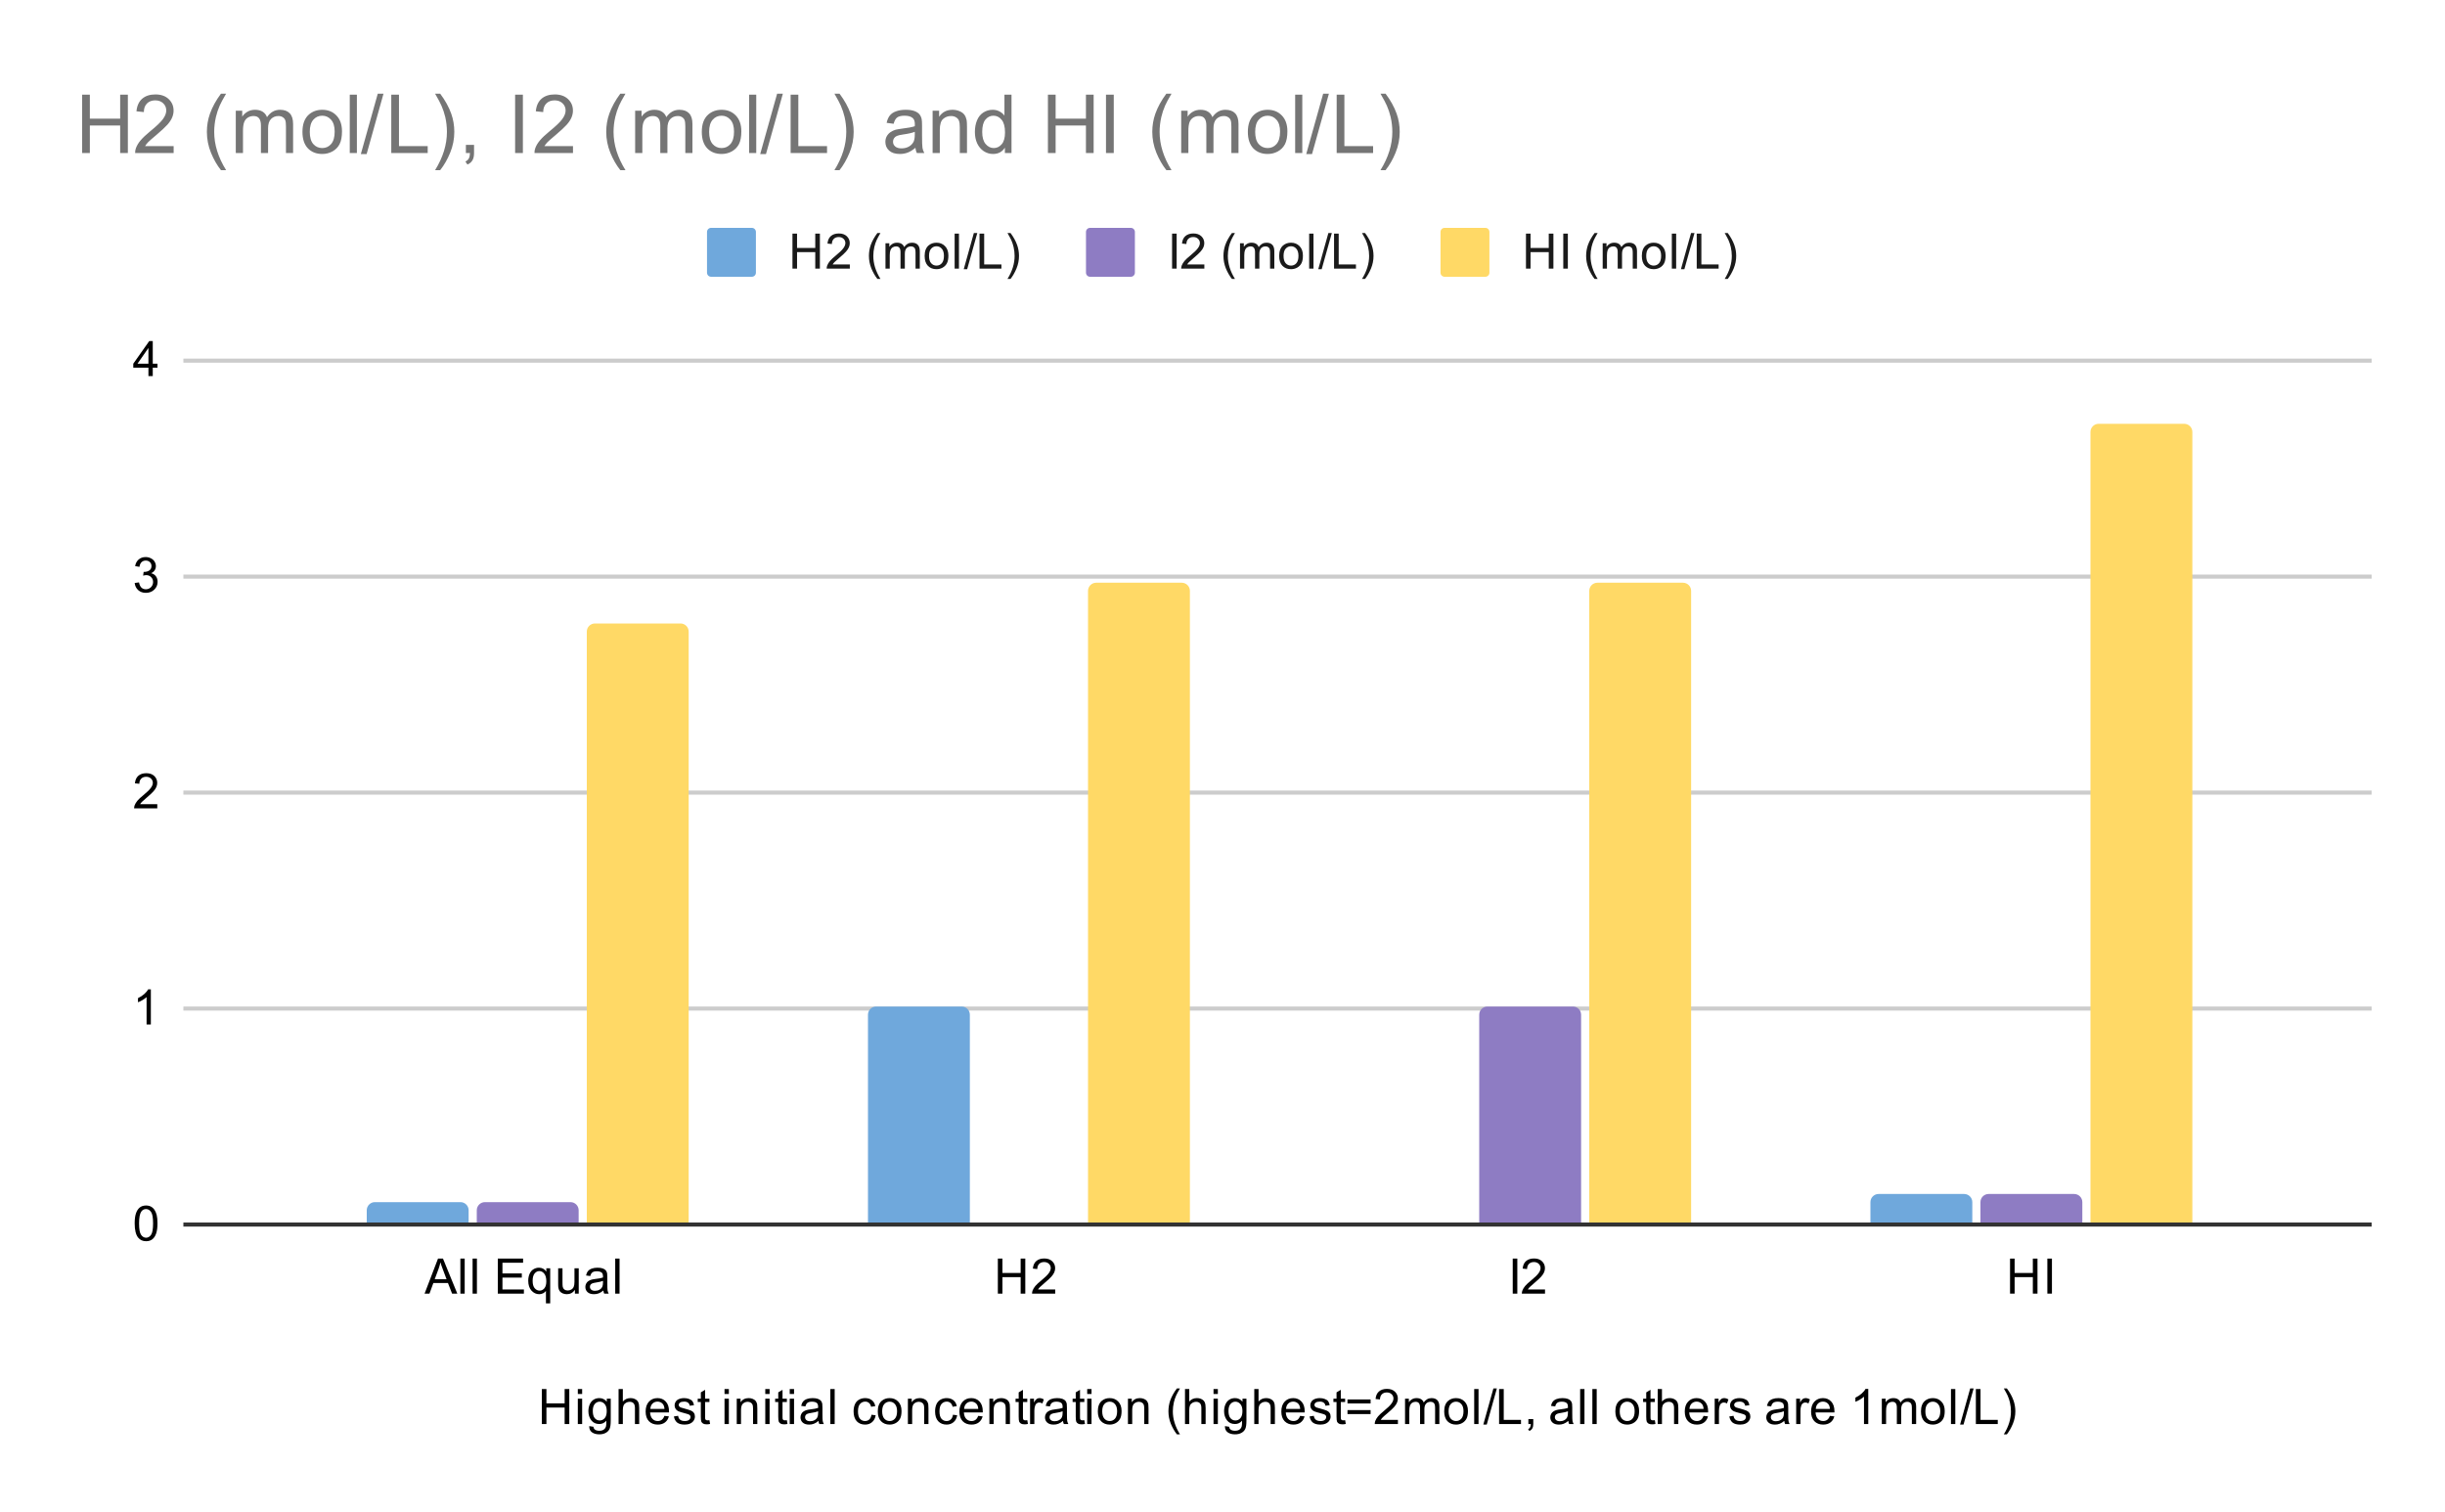 <svg xmlns="http://www.w3.org/2000/svg" xmlns:xlink="http://www.w3.org/1999/xlink" width="600" height="371" fill="none" stroke="none" stroke-linecap="square" stroke-miterlimit="10" version="1.1" viewBox="0 0 600 371"><path fill="#fff" fill-rule="nonzero" d="M0 0L600.0 0L600.0 371.0L0 371.0L0 0Z"/><path fill-rule="nonzero" stroke="#333" stroke-linecap="butt" stroke-width="1" d="M45.5 300.5L581.5 300.5"/><path fill-rule="nonzero" stroke="#ccc" stroke-linecap="butt" stroke-width="1" d="M45.5 247.5L581.5 247.5"/><path fill-rule="nonzero" stroke="#ccc" stroke-linecap="butt" stroke-width="1" d="M45.5 194.5L581.5 194.5"/><path fill-rule="nonzero" stroke="#ccc" stroke-linecap="butt" stroke-width="1" d="M45.5 141.5L581.5 141.5"/><path fill-rule="nonzero" stroke="#ccc" stroke-linecap="butt" stroke-width="1" d="M45.5 88.5L581.5 88.5"/><clipPath id="id_0"><path d="M45.55 88.283L581.45 88.283L581.45 300.45L45.55 300.45L45.55 88.283Z" clip-rule="nonzero"/></clipPath><path fill-rule="nonzero" stroke="#000" stroke-linecap="butt" stroke-opacity="0" stroke-width="2" d="M115.0 300.0L90.0 300.0L90.0 297.0C90.0 295.895 90.895 295.0 92.0 295.0L113.0 295.0C114.105 295.0 115.0 295.895 115.0 297.0Z" clip-path="url(#id_0)"/><path fill="#6fa8dc" fill-rule="nonzero" d="M115.0 300.0L90.0 300.0L90.0 297.0C90.0 295.895 90.895 295.0 92.0 295.0L113.0 295.0C114.105 295.0 115.0 295.895 115.0 297.0Z" clip-path="url(#id_0)"/><path fill-rule="nonzero" stroke="#000" stroke-linecap="butt" stroke-opacity="0" stroke-width="2" d="M238.0 300.0L213.0 300.0L213.0 249.0C213.0 247.895 213.895 247.0 215.0 247.0L236.0 247.0C237.105 247.0 238.0 247.895 238.0 249.0Z" clip-path="url(#id_0)"/><path fill="#6fa8dc" fill-rule="nonzero" d="M238.0 300.0L213.0 300.0L213.0 249.0C213.0 247.895 213.895 247.0 215.0 247.0L236.0 247.0C237.105 247.0 238.0 247.895 238.0 249.0Z" clip-path="url(#id_0)"/><path fill-rule="nonzero" stroke="#000" stroke-linecap="butt" stroke-opacity="0" stroke-width="2" d="M361.0 300.0L336.0 300.0L336.0 300.0C336.0 300.0 336.0 300.0 336.0 300.0L361.0 300.0C361.0 300.0 361.0 300.0 361.0 300.0Z" clip-path="url(#id_0)"/><path fill="#6fa8dc" fill-rule="nonzero" d="M361.0 300.0L336.0 300.0L336.0 300.0C336.0 300.0 336.0 300.0 336.0 300.0L361.0 300.0C361.0 300.0 361.0 300.0 361.0 300.0Z" clip-path="url(#id_0)"/><path fill-rule="nonzero" stroke="#000" stroke-linecap="butt" stroke-opacity="0" stroke-width="2" d="M484.0 300.0L459.0 300.0L459.0 295.0C459.0 293.895 459.895 293.0 461.0 293.0L482.0 293.0C483.105 293.0 484.0 293.895 484.0 295.0Z" clip-path="url(#id_0)"/><path fill="#6fa8dc" fill-rule="nonzero" d="M484.0 300.0L459.0 300.0L459.0 295.0C459.0 293.895 459.895 293.0 461.0 293.0L482.0 293.0C483.105 293.0 484.0 293.895 484.0 295.0Z" clip-path="url(#id_0)"/><path fill-rule="nonzero" stroke="#000" stroke-linecap="butt" stroke-opacity="0" stroke-width="2" d="M142.0 300.0L117.0 300.0L117.0 297.0C117.0 295.895 117.895 295.0 119.0 295.0L140.0 295.0C141.105 295.0 142.0 295.895 142.0 297.0Z" clip-path="url(#id_0)"/><path fill="#8e7cc3" fill-rule="nonzero" d="M142.0 300.0L117.0 300.0L117.0 297.0C117.0 295.895 117.895 295.0 119.0 295.0L140.0 295.0C141.105 295.0 142.0 295.895 142.0 297.0Z" clip-path="url(#id_0)"/><path fill-rule="nonzero" stroke="#000" stroke-linecap="butt" stroke-opacity="0" stroke-width="2" d="M265.0 300.0L240.0 300.0L240.0 300.0C240.0 300.0 240.0 300.0 240.0 300.0L265.0 300.0C265.0 300.0 265.0 300.0 265.0 300.0Z" clip-path="url(#id_0)"/><path fill="#8e7cc3" fill-rule="nonzero" d="M265.0 300.0L240.0 300.0L240.0 300.0C240.0 300.0 240.0 300.0 240.0 300.0L265.0 300.0C265.0 300.0 265.0 300.0 265.0 300.0Z" clip-path="url(#id_0)"/><path fill-rule="nonzero" stroke="#000" stroke-linecap="butt" stroke-opacity="0" stroke-width="2" d="M388.0 300.0L363.0 300.0L363.0 249.0C363.0 247.895 363.895 247.0 365.0 247.0L386.0 247.0C387.105 247.0 388.0 247.895 388.0 249.0Z" clip-path="url(#id_0)"/><path fill="#8e7cc3" fill-rule="nonzero" d="M388.0 300.0L363.0 300.0L363.0 249.0C363.0 247.895 363.895 247.0 365.0 247.0L386.0 247.0C387.105 247.0 388.0 247.895 388.0 249.0Z" clip-path="url(#id_0)"/><path fill-rule="nonzero" stroke="#000" stroke-linecap="butt" stroke-opacity="0" stroke-width="2" d="M511.0 300.0L486.0 300.0L486.0 295.0C486.0 293.895 486.895 293.0 488.0 293.0L509.0 293.0C510.105 293.0 511.0 293.895 511.0 295.0Z" clip-path="url(#id_0)"/><path fill="#8e7cc3" fill-rule="nonzero" d="M511.0 300.0L486.0 300.0L486.0 295.0C486.0 293.895 486.895 293.0 488.0 293.0L509.0 293.0C510.105 293.0 511.0 293.895 511.0 295.0Z" clip-path="url(#id_0)"/><path fill-rule="nonzero" stroke="#000" stroke-linecap="butt" stroke-opacity="0" stroke-width="2" d="M169.0 300.0L144.0 300.0L144.0 155.0C144.0 153.895 144.895 153.0 146.0 153.0L167.0 153.0C168.105 153.0 169.0 153.895 169.0 155.0Z" clip-path="url(#id_0)"/><path fill="#ffd966" fill-rule="nonzero" d="M169.0 300.0L144.0 300.0L144.0 155.0C144.0 153.895 144.895 153.0 146.0 153.0L167.0 153.0C168.105 153.0 169.0 153.895 169.0 155.0Z" clip-path="url(#id_0)"/><path fill-rule="nonzero" stroke="#000" stroke-linecap="butt" stroke-opacity="0" stroke-width="2" d="M292.0 300.0L267.0 300.0L267.0 145.0C267.0 143.895 267.895 143.0 269.0 143.0L290.0 143.0C291.105 143.0 292.0 143.895 292.0 145.0Z" clip-path="url(#id_0)"/><path fill="#ffd966" fill-rule="nonzero" d="M292.0 300.0L267.0 300.0L267.0 145.0C267.0 143.895 267.895 143.0 269.0 143.0L290.0 143.0C291.105 143.0 292.0 143.895 292.0 145.0Z" clip-path="url(#id_0)"/><path fill-rule="nonzero" stroke="#000" stroke-linecap="butt" stroke-opacity="0" stroke-width="2" d="M415.0 300.0L390.0 300.0L390.0 145.0C390.0 143.895 390.895 143.0 392.0 143.0L413.0 143.0C414.105 143.0 415.0 143.895 415.0 145.0Z" clip-path="url(#id_0)"/><path fill="#ffd966" fill-rule="nonzero" d="M415.0 300.0L390.0 300.0L390.0 145.0C390.0 143.895 390.895 143.0 392.0 143.0L413.0 143.0C414.105 143.0 415.0 143.895 415.0 145.0Z" clip-path="url(#id_0)"/><path fill-rule="nonzero" stroke="#000" stroke-linecap="butt" stroke-opacity="0" stroke-width="2" d="M538.0 300.0L513.0 300.0L513.0 106.0C513.0 104.895 513.895 104.0 515.0 104.0L536.0 104.0C537.105 104.0 538.0 104.895 538.0 106.0Z" clip-path="url(#id_0)"/><path fill="#ffd966" fill-rule="nonzero" d="M538.0 300.0L513.0 300.0L513.0 106.0C513.0 104.895 513.895 104.0 515.0 104.0L536.0 104.0C537.105 104.0 538.0 104.895 538.0 106.0Z" clip-path="url(#id_0)"/><path fill="#000" fill-rule="nonzero" d="M132.969 349.45L132.969 340.856L134.094 340.856L134.094 344.387L138.562 344.387L138.562 340.856L139.703 340.856L139.703 349.45L138.562 349.45L138.562 345.403L134.094 345.403L134.094 349.45L132.969 349.45ZM141.797 342.075L141.797 340.856L142.859 340.856L142.859 342.075L141.797 342.075ZM141.797 349.45L141.797 343.231L142.859 343.231L142.859 349.45L141.797 349.45ZM144.594 349.966L145.625 350.122Q145.688 350.591 145.984 350.809Q146.375 351.106 147.047 351.106Q147.781 351.106 148.172 350.809Q148.578 350.512 148.719 349.997Q148.812 349.669 148.797 348.637Q148.109 349.45 147.078 349.45Q145.797 349.45 145.094 348.528Q144.391 347.591 144.391 346.309Q144.391 345.419 144.703 344.669Q145.031 343.903 145.641 343.497Q146.25 343.091 147.078 343.091Q148.188 343.091 148.906 343.981L148.906 343.231L149.875 343.231L149.875 348.606Q149.875 350.059 149.578 350.669Q149.281 351.278 148.641 351.622Q148.0 351.981 147.062 351.981Q145.953 351.981 145.266 351.481Q144.578 350.981 144.594 349.966ZM145.469 346.231Q145.469 347.45 145.953 348.012Q146.438 348.575 147.172 348.575Q147.906 348.575 148.391 348.012Q148.891 347.45 148.891 346.262Q148.891 345.122 148.375 344.544Q147.875 343.966 147.156 343.966Q146.453 343.966 145.953 344.544Q145.469 345.106 145.469 346.231ZM151.797 349.45L151.797 340.856L152.844 340.856L152.844 343.934Q153.578 343.091 154.703 343.091Q155.406 343.091 155.906 343.372Q156.422 343.637 156.641 344.122Q156.859 344.591 156.859 345.512L156.859 349.45L155.812 349.45L155.812 345.512Q155.812 344.716 155.469 344.356Q155.125 343.997 154.5 343.997Q154.031 343.997 153.609 344.247Q153.203 344.481 153.016 344.903Q152.844 345.309 152.844 346.044L152.844 349.45L151.797 349.45ZM163.047 347.45L164.141 347.575Q163.891 348.528 163.188 349.059Q162.484 349.591 161.406 349.591Q160.047 349.591 159.234 348.747Q158.438 347.903 158.438 346.387Q158.438 344.825 159.25 343.966Q160.062 343.091 161.344 343.091Q162.594 343.091 163.375 343.934Q164.172 344.778 164.172 346.325Q164.172 346.419 164.172 346.606L159.531 346.606Q159.594 347.637 160.109 348.184Q160.625 348.716 161.406 348.716Q161.984 348.716 162.391 348.419Q162.812 348.106 163.047 347.45ZM159.594 345.747L163.062 345.747Q163.0 344.95 162.672 344.559Q162.156 343.95 161.359 343.95Q160.625 343.95 160.125 344.434Q159.641 344.919 159.594 345.747ZM165.375 347.591L166.406 347.434Q166.5 348.059 166.891 348.387Q167.297 348.716 168.031 348.716Q168.75 348.716 169.094 348.434Q169.453 348.137 169.453 347.731Q169.453 347.372 169.141 347.169Q168.922 347.028 168.062 346.809Q166.906 346.512 166.453 346.309Q166.016 346.091 165.781 345.716Q165.547 345.341 165.547 344.872Q165.547 344.466 165.734 344.106Q165.922 343.747 166.25 343.512Q166.5 343.341 166.922 343.216Q167.344 343.091 167.844 343.091Q168.562 343.091 169.109 343.309Q169.672 343.512 169.938 343.872Q170.203 344.231 170.297 344.825L169.266 344.966Q169.203 344.497 168.859 344.231Q168.531 343.95 167.906 343.95Q167.188 343.95 166.875 344.2Q166.562 344.434 166.562 344.762Q166.562 344.966 166.688 345.122Q166.828 345.294 167.094 345.403Q167.25 345.466 168.031 345.669Q169.156 345.981 169.594 346.169Q170.031 346.356 170.281 346.716Q170.531 347.075 170.531 347.622Q170.531 348.153 170.219 348.622Q169.922 349.075 169.344 349.341Q168.766 349.591 168.031 349.591Q166.812 349.591 166.172 349.091Q165.547 348.575 165.375 347.591ZM174.094 348.512L174.25 349.434Q173.797 349.528 173.453 349.528Q172.875 349.528 172.562 349.356Q172.25 349.169 172.109 348.872Q171.984 348.575 171.984 347.622L171.984 344.044L171.219 344.044L171.219 343.231L171.984 343.231L171.984 341.684L173.031 341.059L173.031 343.231L174.094 343.231L174.094 344.044L173.031 344.044L173.031 347.684Q173.031 348.137 173.078 348.262Q173.141 348.387 173.266 348.466Q173.391 348.544 173.625 348.544Q173.812 348.544 174.094 348.512ZM177.797 342.075L177.797 340.856L178.859 340.856L178.859 342.075L177.797 342.075ZM177.797 349.45L177.797 343.231L178.859 343.231L178.859 349.45L177.797 349.45ZM180.797 349.45L180.797 343.231L181.734 343.231L181.734 344.106Q182.422 343.091 183.719 343.091Q184.281 343.091 184.75 343.294Q185.234 343.497 185.469 343.825Q185.703 344.153 185.797 344.591Q185.844 344.887 185.844 345.622L185.844 349.45L184.797 349.45L184.797 345.669Q184.797 345.012 184.672 344.7Q184.547 344.387 184.234 344.2Q183.922 343.997 183.5 343.997Q182.828 343.997 182.328 344.434Q181.844 344.856 181.844 346.044L181.844 349.45L180.797 349.45ZM187.797 342.075L187.797 340.856L188.859 340.856L188.859 342.075L187.797 342.075ZM187.797 349.45L187.797 343.231L188.859 343.231L188.859 349.45L187.797 349.45ZM193.094 348.512L193.25 349.434Q192.797 349.528 192.453 349.528Q191.875 349.528 191.562 349.356Q191.25 349.169 191.109 348.872Q190.984 348.575 190.984 347.622L190.984 344.044L190.219 344.044L190.219 343.231L190.984 343.231L190.984 341.684L192.031 341.059L192.031 343.231L193.094 343.231L193.094 344.044L192.031 344.044L192.031 347.684Q192.031 348.137 192.078 348.262Q192.141 348.387 192.266 348.466Q192.391 348.544 192.625 348.544Q192.812 348.544 193.094 348.512ZM193.797 342.075L193.797 340.856L194.859 340.856L194.859 342.075L193.797 342.075ZM193.797 349.45L193.797 343.231L194.859 343.231L194.859 349.45L193.797 349.45ZM200.859 348.684Q200.266 349.184 199.719 349.387Q199.188 349.591 198.562 349.591Q197.531 349.591 196.984 349.091Q196.438 348.591 196.438 347.809Q196.438 347.356 196.641 346.981Q196.844 346.591 197.188 346.372Q197.531 346.137 197.953 346.028Q198.25 345.934 198.891 345.856Q200.156 345.716 200.766 345.497Q200.766 345.278 200.766 345.231Q200.766 344.575 200.469 344.309Q200.062 343.966 199.266 343.966Q198.531 343.966 198.172 344.231Q197.812 344.481 197.641 345.137L196.609 344.997Q196.75 344.341 197.078 343.934Q197.406 343.528 198.016 343.309Q198.625 343.091 199.422 343.091Q200.219 343.091 200.719 343.278Q201.219 343.466 201.453 343.747Q201.688 344.028 201.781 344.466Q201.828 344.731 201.828 345.434L201.828 346.841Q201.828 348.309 201.891 348.7Q201.969 349.091 202.172 349.45L201.062 349.45Q200.906 349.122 200.859 348.684ZM200.766 346.325Q200.188 346.559 199.047 346.731Q198.391 346.825 198.125 346.95Q197.859 347.059 197.703 347.278Q197.562 347.497 197.562 347.778Q197.562 348.2 197.875 348.481Q198.203 348.762 198.812 348.762Q199.422 348.762 199.891 348.497Q200.375 348.231 200.594 347.762Q200.766 347.403 200.766 346.716L200.766 346.325ZM203.766 349.45L203.766 340.856L204.828 340.856L204.828 349.45L203.766 349.45ZM213.859 347.169L214.891 347.309Q214.719 348.372 214.016 348.981Q213.312 349.591 212.297 349.591Q211.016 349.591 210.234 348.762Q209.469 347.919 209.469 346.356Q209.469 345.356 209.797 344.606Q210.141 343.841 210.812 343.466Q211.5 343.091 212.312 343.091Q213.312 343.091 213.953 343.606Q214.609 344.106 214.797 345.059L213.766 345.216Q213.625 344.591 213.25 344.278Q212.875 343.95 212.344 343.95Q211.547 343.95 211.047 344.528Q210.547 345.091 210.547 346.325Q210.547 347.591 211.031 348.153Q211.516 348.716 212.281 348.716Q212.906 348.716 213.312 348.341Q213.734 347.966 213.859 347.169ZM215.406 346.341Q215.406 344.606 216.359 343.778Q217.156 343.091 218.312 343.091Q219.594 343.091 220.406 343.934Q221.234 344.762 221.234 346.247Q221.234 347.45 220.875 348.137Q220.516 348.825 219.812 349.216Q219.125 349.591 218.312 349.591Q217.016 349.591 216.203 348.762Q215.406 347.919 215.406 346.341ZM216.484 346.341Q216.484 347.528 217.0 348.122Q217.531 348.716 218.312 348.716Q219.109 348.716 219.625 348.122Q220.141 347.528 220.141 346.309Q220.141 345.153 219.609 344.559Q219.094 343.966 218.312 343.966Q217.531 343.966 217.0 344.559Q216.484 345.137 216.484 346.341ZM222.797 349.45L222.797 343.231L223.734 343.231L223.734 344.106Q224.422 343.091 225.719 343.091Q226.281 343.091 226.75 343.294Q227.234 343.497 227.469 343.825Q227.703 344.153 227.797 344.591Q227.844 344.887 227.844 345.622L227.844 349.45L226.797 349.45L226.797 345.669Q226.797 345.012 226.672 344.7Q226.547 344.387 226.234 344.2Q225.922 343.997 225.5 343.997Q224.828 343.997 224.328 344.434Q223.844 344.856 223.844 346.044L223.844 349.45L222.797 349.45ZM233.859 347.169L234.891 347.309Q234.719 348.372 234.016 348.981Q233.312 349.591 232.297 349.591Q231.016 349.591 230.234 348.762Q229.469 347.919 229.469 346.356Q229.469 345.356 229.797 344.606Q230.141 343.841 230.812 343.466Q231.5 343.091 232.312 343.091Q233.312 343.091 233.953 343.606Q234.609 344.106 234.797 345.059L233.766 345.216Q233.625 344.591 233.25 344.278Q232.875 343.95 232.344 343.95Q231.547 343.95 231.047 344.528Q230.547 345.091 230.547 346.325Q230.547 347.591 231.031 348.153Q231.516 348.716 232.281 348.716Q232.906 348.716 233.312 348.341Q233.734 347.966 233.859 347.169ZM240.047 347.45L241.141 347.575Q240.891 348.528 240.188 349.059Q239.484 349.591 238.406 349.591Q237.047 349.591 236.234 348.747Q235.438 347.903 235.438 346.387Q235.438 344.825 236.25 343.966Q237.062 343.091 238.344 343.091Q239.594 343.091 240.375 343.934Q241.172 344.778 241.172 346.325Q241.172 346.419 241.172 346.606L236.531 346.606Q236.594 347.637 237.109 348.184Q237.625 348.716 238.406 348.716Q238.984 348.716 239.391 348.419Q239.812 348.106 240.047 347.45ZM236.594 345.747L240.062 345.747Q240.0 344.95 239.672 344.559Q239.156 343.95 238.359 343.95Q237.625 343.95 237.125 344.434Q236.641 344.919 236.594 345.747ZM242.797 349.45L242.797 343.231L243.734 343.231L243.734 344.106Q244.422 343.091 245.719 343.091Q246.281 343.091 246.75 343.294Q247.234 343.497 247.469 343.825Q247.703 344.153 247.797 344.591Q247.844 344.887 247.844 345.622L247.844 349.45L246.797 349.45L246.797 345.669Q246.797 345.012 246.672 344.7Q246.547 344.387 246.234 344.2Q245.922 343.997 245.5 343.997Q244.828 343.997 244.328 344.434Q243.844 344.856 243.844 346.044L243.844 349.45L242.797 349.45ZM252.094 348.512L252.25 349.434Q251.797 349.528 251.453 349.528Q250.875 349.528 250.562 349.356Q250.25 349.169 250.109 348.872Q249.984 348.575 249.984 347.622L249.984 344.044L249.219 344.044L249.219 343.231L249.984 343.231L249.984 341.684L251.031 341.059L251.031 343.231L252.094 343.231L252.094 344.044L251.031 344.044L251.031 347.684Q251.031 348.137 251.078 348.262Q251.141 348.387 251.266 348.466Q251.391 348.544 251.625 348.544Q251.812 348.544 252.094 348.512ZM252.781 349.45L252.781 343.231L253.734 343.231L253.734 344.169Q254.094 343.512 254.391 343.309Q254.703 343.091 255.078 343.091Q255.609 343.091 256.156 343.419L255.797 344.403Q255.406 344.169 255.031 344.169Q254.672 344.169 254.391 344.387Q254.125 344.591 254.016 344.966Q253.828 345.528 253.828 346.184L253.828 349.45L252.781 349.45ZM260.859 348.684Q260.266 349.184 259.719 349.387Q259.188 349.591 258.562 349.591Q257.531 349.591 256.984 349.091Q256.438 348.591 256.438 347.809Q256.438 347.356 256.641 346.981Q256.844 346.591 257.188 346.372Q257.531 346.137 257.953 346.028Q258.25 345.934 258.891 345.856Q260.156 345.716 260.766 345.497Q260.766 345.278 260.766 345.231Q260.766 344.575 260.469 344.309Q260.062 343.966 259.266 343.966Q258.531 343.966 258.172 344.231Q257.812 344.481 257.641 345.137L256.609 344.997Q256.75 344.341 257.078 343.934Q257.406 343.528 258.016 343.309Q258.625 343.091 259.422 343.091Q260.219 343.091 260.719 343.278Q261.219 343.466 261.453 343.747Q261.688 344.028 261.781 344.466Q261.828 344.731 261.828 345.434L261.828 346.841Q261.828 348.309 261.891 348.7Q261.969 349.091 262.172 349.45L261.062 349.45Q260.906 349.122 260.859 348.684ZM260.766 346.325Q260.188 346.559 259.047 346.731Q258.391 346.825 258.125 346.95Q257.859 347.059 257.703 347.278Q257.562 347.497 257.562 347.778Q257.562 348.2 257.875 348.481Q258.203 348.762 258.812 348.762Q259.422 348.762 259.891 348.497Q260.375 348.231 260.594 347.762Q260.766 347.403 260.766 346.716L260.766 346.325ZM266.094 348.512L266.25 349.434Q265.797 349.528 265.453 349.528Q264.875 349.528 264.562 349.356Q264.25 349.169 264.109 348.872Q263.984 348.575 263.984 347.622L263.984 344.044L263.219 344.044L263.219 343.231L263.984 343.231L263.984 341.684L265.031 341.059L265.031 343.231L266.094 343.231L266.094 344.044L265.031 344.044L265.031 347.684Q265.031 348.137 265.078 348.262Q265.141 348.387 265.266 348.466Q265.391 348.544 265.625 348.544Q265.812 348.544 266.094 348.512ZM266.797 342.075L266.797 340.856L267.859 340.856L267.859 342.075L266.797 342.075ZM266.797 349.45L266.797 343.231L267.859 343.231L267.859 349.45L266.797 349.45ZM269.406 346.341Q269.406 344.606 270.359 343.778Q271.156 343.091 272.312 343.091Q273.594 343.091 274.406 343.934Q275.234 344.762 275.234 346.247Q275.234 347.45 274.875 348.137Q274.516 348.825 273.812 349.216Q273.125 349.591 272.312 349.591Q271.016 349.591 270.203 348.762Q269.406 347.919 269.406 346.341ZM270.484 346.341Q270.484 347.528 271.0 348.122Q271.531 348.716 272.312 348.716Q273.109 348.716 273.625 348.122Q274.141 347.528 274.141 346.309Q274.141 345.153 273.609 344.559Q273.094 343.966 272.312 343.966Q271.531 343.966 271.0 344.559Q270.484 345.137 270.484 346.341ZM276.797 349.45L276.797 343.231L277.734 343.231L277.734 344.106Q278.422 343.091 279.719 343.091Q280.281 343.091 280.75 343.294Q281.234 343.497 281.469 343.825Q281.703 344.153 281.797 344.591Q281.844 344.887 281.844 345.622L281.844 349.45L280.797 349.45L280.797 345.669Q280.797 345.012 280.672 344.7Q280.547 344.387 280.234 344.2Q279.922 343.997 279.5 343.997Q278.828 343.997 278.328 344.434Q277.844 344.856 277.844 346.044L277.844 349.45L276.797 349.45ZM288.812 351.981Q287.938 350.872 287.328 349.403Q286.734 347.919 286.734 346.341Q286.734 344.95 287.172 343.669Q287.703 342.184 288.812 340.716L289.562 340.716Q288.859 341.934 288.625 342.45Q288.266 343.262 288.062 344.137Q287.812 345.231 287.812 346.341Q287.812 349.169 289.562 351.981L288.812 351.981ZM290.797 349.45L290.797 340.856L291.844 340.856L291.844 343.934Q292.578 343.091 293.703 343.091Q294.406 343.091 294.906 343.372Q295.422 343.637 295.641 344.122Q295.859 344.591 295.859 345.512L295.859 349.45L294.812 349.45L294.812 345.512Q294.812 344.716 294.469 344.356Q294.125 343.997 293.5 343.997Q293.031 343.997 292.609 344.247Q292.203 344.481 292.016 344.903Q291.844 345.309 291.844 346.044L291.844 349.45L290.797 349.45ZM297.797 342.075L297.797 340.856L298.859 340.856L298.859 342.075L297.797 342.075ZM297.797 349.45L297.797 343.231L298.859 343.231L298.859 349.45L297.797 349.45ZM300.594 349.966L301.625 350.122Q301.688 350.591 301.984 350.809Q302.375 351.106 303.047 351.106Q303.781 351.106 304.172 350.809Q304.578 350.512 304.719 349.997Q304.812 349.669 304.797 348.637Q304.109 349.45 303.078 349.45Q301.797 349.45 301.094 348.528Q300.391 347.591 300.391 346.309Q300.391 345.419 300.703 344.669Q301.031 343.903 301.641 343.497Q302.25 343.091 303.078 343.091Q304.188 343.091 304.906 343.981L304.906 343.231L305.875 343.231L305.875 348.606Q305.875 350.059 305.578 350.669Q305.281 351.278 304.641 351.622Q304.0 351.981 303.062 351.981Q301.953 351.981 301.266 351.481Q300.578 350.981 300.594 349.966ZM301.469 346.231Q301.469 347.45 301.953 348.012Q302.438 348.575 303.172 348.575Q303.906 348.575 304.391 348.012Q304.891 347.45 304.891 346.262Q304.891 345.122 304.375 344.544Q303.875 343.966 303.156 343.966Q302.453 343.966 301.953 344.544Q301.469 345.106 301.469 346.231ZM307.797 349.45L307.797 340.856L308.844 340.856L308.844 343.934Q309.578 343.091 310.703 343.091Q311.406 343.091 311.906 343.372Q312.422 343.637 312.641 344.122Q312.859 344.591 312.859 345.512L312.859 349.45L311.812 349.45L311.812 345.512Q311.812 344.716 311.469 344.356Q311.125 343.997 310.5 343.997Q310.031 343.997 309.609 344.247Q309.203 344.481 309.016 344.903Q308.844 345.309 308.844 346.044L308.844 349.45L307.797 349.45ZM319.047 347.45L320.141 347.575Q319.891 348.528 319.188 349.059Q318.484 349.591 317.406 349.591Q316.047 349.591 315.234 348.747Q314.438 347.903 314.438 346.387Q314.438 344.825 315.25 343.966Q316.062 343.091 317.344 343.091Q318.594 343.091 319.375 343.934Q320.172 344.778 320.172 346.325Q320.172 346.419 320.172 346.606L315.531 346.606Q315.594 347.637 316.109 348.184Q316.625 348.716 317.406 348.716Q317.984 348.716 318.391 348.419Q318.812 348.106 319.047 347.45ZM315.594 345.747L319.062 345.747Q319.0 344.95 318.672 344.559Q318.156 343.95 317.359 343.95Q316.625 343.95 316.125 344.434Q315.641 344.919 315.594 345.747ZM321.375 347.591L322.406 347.434Q322.5 348.059 322.891 348.387Q323.297 348.716 324.031 348.716Q324.75 348.716 325.094 348.434Q325.453 348.137 325.453 347.731Q325.453 347.372 325.141 347.169Q324.922 347.028 324.062 346.809Q322.906 346.512 322.453 346.309Q322.016 346.091 321.781 345.716Q321.547 345.341 321.547 344.872Q321.547 344.466 321.734 344.106Q321.922 343.747 322.25 343.512Q322.5 343.341 322.922 343.216Q323.344 343.091 323.844 343.091Q324.562 343.091 325.109 343.309Q325.672 343.512 325.938 343.872Q326.203 344.231 326.297 344.825L325.266 344.966Q325.203 344.497 324.859 344.231Q324.531 343.95 323.906 343.95Q323.188 343.95 322.875 344.2Q322.562 344.434 322.562 344.762Q322.562 344.966 322.688 345.122Q322.828 345.294 323.094 345.403Q323.25 345.466 324.031 345.669Q325.156 345.981 325.594 346.169Q326.031 346.356 326.281 346.716Q326.531 347.075 326.531 347.622Q326.531 348.153 326.219 348.622Q325.922 349.075 325.344 349.341Q324.766 349.591 324.031 349.591Q322.812 349.591 322.172 349.091Q321.547 348.575 321.375 347.591ZM330.094 348.512L330.25 349.434Q329.797 349.528 329.453 349.528Q328.875 349.528 328.562 349.356Q328.25 349.169 328.109 348.872Q327.984 348.575 327.984 347.622L327.984 344.044L327.219 344.044L327.219 343.231L327.984 343.231L327.984 341.684L329.031 341.059L329.031 343.231L330.094 343.231L330.094 344.044L329.031 344.044L329.031 347.684Q329.031 348.137 329.078 348.262Q329.141 348.387 329.266 348.466Q329.391 348.544 329.625 348.544Q329.812 348.544 330.094 348.512ZM336.344 344.403L330.672 344.403L330.672 343.419L336.344 343.419L336.344 344.403ZM336.344 347.012L330.672 347.012L330.672 346.028L336.344 346.028L336.344 347.012ZM343.047 348.434L343.047 349.45L337.359 349.45Q337.359 349.075 337.484 348.716Q337.703 348.137 338.172 347.575Q338.656 347.012 339.562 346.278Q340.969 345.122 341.453 344.45Q341.953 343.778 341.953 343.184Q341.953 342.559 341.5 342.137Q341.047 341.7 340.328 341.7Q339.562 341.7 339.109 342.153Q338.656 342.606 338.641 343.419L337.562 343.309Q337.672 342.091 338.391 341.466Q339.125 340.825 340.359 340.825Q341.594 340.825 342.312 341.512Q343.031 342.2 343.031 343.216Q343.031 343.731 342.812 344.231Q342.609 344.716 342.109 345.278Q341.625 345.825 340.5 346.778Q339.547 347.575 339.266 347.872Q339.0 348.153 338.828 348.434L343.047 348.434ZM344.797 349.45L344.797 343.231L345.734 343.231L345.734 344.106Q346.031 343.637 346.516 343.372Q347.0 343.091 347.625 343.091Q348.312 343.091 348.75 343.372Q349.203 343.653 349.375 344.169Q350.125 343.091 351.297 343.091Q352.234 343.091 352.719 343.606Q353.219 344.106 353.219 345.184L353.219 349.45L352.172 349.45L352.172 345.528Q352.172 344.903 352.062 344.622Q351.969 344.341 351.703 344.169Q351.438 343.997 351.062 343.997Q350.406 343.997 349.969 344.434Q349.547 344.872 349.547 345.841L349.547 349.45L348.484 349.45L348.484 345.403Q348.484 344.7 348.219 344.356Q347.969 343.997 347.391 343.997Q346.938 343.997 346.562 344.231Q346.188 344.466 346.016 344.919Q345.844 345.372 345.844 346.216L345.844 349.45L344.797 349.45ZM354.406 346.341Q354.406 344.606 355.359 343.778Q356.156 343.091 357.312 343.091Q358.594 343.091 359.406 343.934Q360.234 344.762 360.234 346.247Q360.234 347.45 359.875 348.137Q359.516 348.825 358.812 349.216Q358.125 349.591 357.312 349.591Q356.016 349.591 355.203 348.762Q354.406 347.919 354.406 346.341ZM355.484 346.341Q355.484 347.528 356.0 348.122Q356.531 348.716 357.312 348.716Q358.109 348.716 358.625 348.122Q359.141 347.528 359.141 346.309Q359.141 345.153 358.609 344.559Q358.094 343.966 357.312 343.966Q356.531 343.966 356.0 344.559Q355.484 345.137 355.484 346.341ZM361.766 349.45L361.766 340.856L362.828 340.856L362.828 349.45L361.766 349.45ZM364.0 349.591L366.484 340.716L367.328 340.716L364.844 349.591L364.0 349.591ZM367.875 349.45L367.875 340.856L369.016 340.856L369.016 348.434L373.25 348.434L373.25 349.45L367.875 349.45ZM375.062 349.45L375.062 348.247L376.266 348.247L376.266 349.45Q376.266 350.106 376.031 350.512Q375.797 350.934 375.297 351.153L375.0 350.7Q375.328 350.559 375.484 350.262Q375.641 349.981 375.672 349.45L375.062 349.45ZM384.859 348.684Q384.266 349.184 383.719 349.387Q383.188 349.591 382.562 349.591Q381.531 349.591 380.984 349.091Q380.438 348.591 380.438 347.809Q380.438 347.356 380.641 346.981Q380.844 346.591 381.188 346.372Q381.531 346.137 381.953 346.028Q382.25 345.934 382.891 345.856Q384.156 345.716 384.766 345.497Q384.766 345.278 384.766 345.231Q384.766 344.575 384.469 344.309Q384.062 343.966 383.266 343.966Q382.531 343.966 382.172 344.231Q381.812 344.481 381.641 345.137L380.609 344.997Q380.75 344.341 381.078 343.934Q381.406 343.528 382.016 343.309Q382.625 343.091 383.422 343.091Q384.219 343.091 384.719 343.278Q385.219 343.466 385.453 343.747Q385.688 344.028 385.781 344.466Q385.828 344.731 385.828 345.434L385.828 346.841Q385.828 348.309 385.891 348.7Q385.969 349.091 386.172 349.45L385.062 349.45Q384.906 349.122 384.859 348.684ZM384.766 346.325Q384.188 346.559 383.047 346.731Q382.391 346.825 382.125 346.95Q381.859 347.059 381.703 347.278Q381.562 347.497 381.562 347.778Q381.562 348.2 381.875 348.481Q382.203 348.762 382.812 348.762Q383.422 348.762 383.891 348.497Q384.375 348.231 384.594 347.762Q384.766 347.403 384.766 346.716L384.766 346.325ZM387.766 349.45L387.766 340.856L388.828 340.856L388.828 349.45L387.766 349.45ZM390.766 349.45L390.766 340.856L391.828 340.856L391.828 349.45L390.766 349.45ZM396.406 346.341Q396.406 344.606 397.359 343.778Q398.156 343.091 399.312 343.091Q400.594 343.091 401.406 343.934Q402.234 344.762 402.234 346.247Q402.234 347.45 401.875 348.137Q401.516 348.825 400.812 349.216Q400.125 349.591 399.312 349.591Q398.016 349.591 397.203 348.762Q396.406 347.919 396.406 346.341ZM397.484 346.341Q397.484 347.528 398.0 348.122Q398.531 348.716 399.312 348.716Q400.109 348.716 400.625 348.122Q401.141 347.528 401.141 346.309Q401.141 345.153 400.609 344.559Q400.094 343.966 399.312 343.966Q398.531 343.966 398.0 344.559Q397.484 345.137 397.484 346.341ZM406.094 348.512L406.25 349.434Q405.797 349.528 405.453 349.528Q404.875 349.528 404.562 349.356Q404.25 349.169 404.109 348.872Q403.984 348.575 403.984 347.622L403.984 344.044L403.219 344.044L403.219 343.231L403.984 343.231L403.984 341.684L405.031 341.059L405.031 343.231L406.094 343.231L406.094 344.044L405.031 344.044L405.031 347.684Q405.031 348.137 405.078 348.262Q405.141 348.387 405.266 348.466Q405.391 348.544 405.625 348.544Q405.812 348.544 406.094 348.512ZM406.797 349.45L406.797 340.856L407.844 340.856L407.844 343.934Q408.578 343.091 409.703 343.091Q410.406 343.091 410.906 343.372Q411.422 343.637 411.641 344.122Q411.859 344.591 411.859 345.512L411.859 349.45L410.812 349.45L410.812 345.512Q410.812 344.716 410.469 344.356Q410.125 343.997 409.5 343.997Q409.031 343.997 408.609 344.247Q408.203 344.481 408.016 344.903Q407.844 345.309 407.844 346.044L407.844 349.45L406.797 349.45ZM418.047 347.45L419.141 347.575Q418.891 348.528 418.188 349.059Q417.484 349.591 416.406 349.591Q415.047 349.591 414.234 348.747Q413.438 347.903 413.438 346.387Q413.438 344.825 414.25 343.966Q415.062 343.091 416.344 343.091Q417.594 343.091 418.375 343.934Q419.172 344.778 419.172 346.325Q419.172 346.419 419.172 346.606L414.531 346.606Q414.594 347.637 415.109 348.184Q415.625 348.716 416.406 348.716Q416.984 348.716 417.391 348.419Q417.812 348.106 418.047 347.45ZM414.594 345.747L418.062 345.747Q418.0 344.95 417.672 344.559Q417.156 343.95 416.359 343.95Q415.625 343.95 415.125 344.434Q414.641 344.919 414.594 345.747ZM420.781 349.45L420.781 343.231L421.734 343.231L421.734 344.169Q422.094 343.512 422.391 343.309Q422.703 343.091 423.078 343.091Q423.609 343.091 424.156 343.419L423.797 344.403Q423.406 344.169 423.031 344.169Q422.672 344.169 422.391 344.387Q422.125 344.591 422.016 344.966Q421.828 345.528 421.828 346.184L421.828 349.45L420.781 349.45ZM424.375 347.591L425.406 347.434Q425.5 348.059 425.891 348.387Q426.297 348.716 427.031 348.716Q427.75 348.716 428.094 348.434Q428.453 348.137 428.453 347.731Q428.453 347.372 428.141 347.169Q427.922 347.028 427.062 346.809Q425.906 346.512 425.453 346.309Q425.016 346.091 424.781 345.716Q424.547 345.341 424.547 344.872Q424.547 344.466 424.734 344.106Q424.922 343.747 425.25 343.512Q425.5 343.341 425.922 343.216Q426.344 343.091 426.844 343.091Q427.562 343.091 428.109 343.309Q428.672 343.512 428.938 343.872Q429.203 344.231 429.297 344.825L428.266 344.966Q428.203 344.497 427.859 344.231Q427.531 343.95 426.906 343.95Q426.188 343.95 425.875 344.2Q425.562 344.434 425.562 344.762Q425.562 344.966 425.688 345.122Q425.828 345.294 426.094 345.403Q426.25 345.466 427.031 345.669Q428.156 345.981 428.594 346.169Q429.031 346.356 429.281 346.716Q429.531 347.075 429.531 347.622Q429.531 348.153 429.219 348.622Q428.922 349.075 428.344 349.341Q427.766 349.591 427.031 349.591Q425.812 349.591 425.172 349.091Q424.547 348.575 424.375 347.591ZM437.859 348.684Q437.266 349.184 436.719 349.387Q436.188 349.591 435.562 349.591Q434.531 349.591 433.984 349.091Q433.438 348.591 433.438 347.809Q433.438 347.356 433.641 346.981Q433.844 346.591 434.188 346.372Q434.531 346.137 434.953 346.028Q435.25 345.934 435.891 345.856Q437.156 345.716 437.766 345.497Q437.766 345.278 437.766 345.231Q437.766 344.575 437.469 344.309Q437.062 343.966 436.266 343.966Q435.531 343.966 435.172 344.231Q434.812 344.481 434.641 345.137L433.609 344.997Q433.75 344.341 434.078 343.934Q434.406 343.528 435.016 343.309Q435.625 343.091 436.422 343.091Q437.219 343.091 437.719 343.278Q438.219 343.466 438.453 343.747Q438.688 344.028 438.781 344.466Q438.828 344.731 438.828 345.434L438.828 346.841Q438.828 348.309 438.891 348.7Q438.969 349.091 439.172 349.45L438.062 349.45Q437.906 349.122 437.859 348.684ZM437.766 346.325Q437.188 346.559 436.047 346.731Q435.391 346.825 435.125 346.95Q434.859 347.059 434.703 347.278Q434.562 347.497 434.562 347.778Q434.562 348.2 434.875 348.481Q435.203 348.762 435.812 348.762Q436.422 348.762 436.891 348.497Q437.375 348.231 437.594 347.762Q437.766 347.403 437.766 346.716L437.766 346.325ZM440.781 349.45L440.781 343.231L441.734 343.231L441.734 344.169Q442.094 343.512 442.391 343.309Q442.703 343.091 443.078 343.091Q443.609 343.091 444.156 343.419L443.797 344.403Q443.406 344.169 443.031 344.169Q442.672 344.169 442.391 344.387Q442.125 344.591 442.016 344.966Q441.828 345.528 441.828 346.184L441.828 349.45L440.781 349.45ZM449.047 347.45L450.141 347.575Q449.891 348.528 449.188 349.059Q448.484 349.591 447.406 349.591Q446.047 349.591 445.234 348.747Q444.438 347.903 444.438 346.387Q444.438 344.825 445.25 343.966Q446.062 343.091 447.344 343.091Q448.594 343.091 449.375 343.934Q450.172 344.778 450.172 346.325Q450.172 346.419 450.172 346.606L445.531 346.606Q445.594 347.637 446.109 348.184Q446.625 348.716 447.406 348.716Q447.984 348.716 448.391 348.419Q448.812 348.106 449.047 347.45ZM445.594 345.747L449.062 345.747Q449.0 344.95 448.672 344.559Q448.156 343.95 447.359 343.95Q446.625 343.95 446.125 344.434Q445.641 344.919 445.594 345.747ZM458.469 349.45L457.422 349.45L457.422 342.731Q457.031 343.091 456.406 343.466Q455.797 343.825 455.312 343.997L455.312 342.981Q456.188 342.559 456.844 341.981Q457.516 341.387 457.797 340.825L458.469 340.825L458.469 349.45ZM461.797 349.45L461.797 343.231L462.734 343.231L462.734 344.106Q463.031 343.637 463.516 343.372Q464.0 343.091 464.625 343.091Q465.312 343.091 465.75 343.372Q466.203 343.653 466.375 344.169Q467.125 343.091 468.297 343.091Q469.234 343.091 469.719 343.606Q470.219 344.106 470.219 345.184L470.219 349.45L469.172 349.45L469.172 345.528Q469.172 344.903 469.062 344.622Q468.969 344.341 468.703 344.169Q468.438 343.997 468.062 343.997Q467.406 343.997 466.969 344.434Q466.547 344.872 466.547 345.841L466.547 349.45L465.484 349.45L465.484 345.403Q465.484 344.7 465.219 344.356Q464.969 343.997 464.391 343.997Q463.938 343.997 463.562 344.231Q463.188 344.466 463.016 344.919Q462.844 345.372 462.844 346.216L462.844 349.45L461.797 349.45ZM471.406 346.341Q471.406 344.606 472.359 343.778Q473.156 343.091 474.312 343.091Q475.594 343.091 476.406 343.934Q477.234 344.762 477.234 346.247Q477.234 347.45 476.875 348.137Q476.516 348.825 475.812 349.216Q475.125 349.591 474.312 349.591Q473.016 349.591 472.203 348.762Q471.406 347.919 471.406 346.341ZM472.484 346.341Q472.484 347.528 473.0 348.122Q473.531 348.716 474.312 348.716Q475.109 348.716 475.625 348.122Q476.141 347.528 476.141 346.309Q476.141 345.153 475.609 344.559Q475.094 343.966 474.312 343.966Q473.531 343.966 473.0 344.559Q472.484 345.137 472.484 346.341ZM478.766 349.45L478.766 340.856L479.828 340.856L479.828 349.45L478.766 349.45ZM481.0 349.591L483.484 340.716L484.328 340.716L481.844 349.591L481.0 349.591ZM484.875 349.45L484.875 340.856L486.016 340.856L486.016 348.434L490.25 348.434L490.25 349.45L484.875 349.45ZM492.484 351.981L491.734 351.981Q493.484 349.169 493.484 346.341Q493.484 345.247 493.234 344.153Q493.031 343.278 492.672 342.466Q492.438 341.95 491.734 340.716L492.484 340.716Q493.578 342.184 494.109 343.669Q494.562 344.95 494.562 346.341Q494.562 347.919 493.953 349.403Q493.344 350.872 492.484 351.981Z"/><path fill="#000" fill-rule="nonzero" d="M33.05 300.216Q33.05 298.684 33.362 297.762Q33.675 296.825 34.284 296.325Q34.909 295.825 35.847 295.825Q36.534 295.825 37.05 296.106Q37.581 296.387 37.925 296.919Q38.269 297.434 38.456 298.184Q38.644 298.934 38.644 300.216Q38.644 301.731 38.331 302.653Q38.034 303.575 37.409 304.091Q36.8 304.591 35.847 304.591Q34.612 304.591 33.894 303.7Q33.05 302.637 33.05 300.216ZM34.128 300.216Q34.128 302.325 34.628 303.028Q35.128 303.731 35.847 303.731Q36.581 303.731 37.066 303.028Q37.566 302.325 37.566 300.216Q37.566 298.091 37.066 297.403Q36.581 296.7 35.831 296.7Q35.112 296.7 34.675 297.309Q34.128 298.091 34.128 300.216Z"/><path fill="#000" fill-rule="nonzero" d="M37.019 251.408L35.972 251.408L35.972 244.69Q35.581 245.049 34.956 245.424Q34.347 245.783 33.862 245.955L33.862 244.94Q34.737 244.518 35.394 243.94Q36.066 243.346 36.347 242.783L37.019 242.783L37.019 251.408Z"/><path fill="#000" fill-rule="nonzero" d="M38.597 197.351L38.597 198.367L32.909 198.367Q32.909 197.992 33.034 197.632Q33.253 197.054 33.722 196.492Q34.206 195.929 35.112 195.195Q36.519 194.039 37.003 193.367Q37.503 192.695 37.503 192.101Q37.503 191.476 37.05 191.054Q36.597 190.617 35.878 190.617Q35.112 190.617 34.659 191.07Q34.206 191.523 34.191 192.335L33.112 192.226Q33.222 191.007 33.941 190.382Q34.675 189.742 35.909 189.742Q37.144 189.742 37.862 190.429Q38.581 191.117 38.581 192.132Q38.581 192.648 38.362 193.148Q38.159 193.632 37.659 194.195Q37.175 194.742 36.05 195.695Q35.097 196.492 34.816 196.789Q34.55 197.07 34.378 197.351L38.597 197.351Z"/><path fill="#000" fill-rule="nonzero" d="M33.05 143.059L34.112 142.919Q34.284 143.809 34.722 144.216Q35.159 144.606 35.784 144.606Q36.534 144.606 37.05 144.091Q37.566 143.575 37.566 142.809Q37.566 142.091 37.081 141.622Q36.612 141.137 35.878 141.137Q35.581 141.137 35.128 141.262L35.253 140.325Q35.362 140.341 35.425 140.341Q36.097 140.341 36.628 139.997Q37.175 139.637 37.175 138.903Q37.175 138.325 36.784 137.95Q36.394 137.559 35.769 137.559Q35.159 137.559 34.737 137.95Q34.331 138.341 34.222 139.106L33.159 138.919Q33.347 137.872 34.034 137.294Q34.722 136.7 35.737 136.7Q36.441 136.7 37.034 137.012Q37.628 137.309 37.941 137.825Q38.253 138.341 38.253 138.934Q38.253 139.481 37.956 139.95Q37.659 140.403 37.081 140.669Q37.831 140.841 38.253 141.403Q38.675 141.95 38.675 142.794Q38.675 143.919 37.847 144.7Q37.034 145.481 35.784 145.481Q34.659 145.481 33.909 144.809Q33.159 144.122 33.05 143.059Z"/><path fill="#000" fill-rule="nonzero" d="M36.425 92.283L36.425 90.221L32.706 90.221L32.706 89.252L36.628 83.69L37.487 83.69L37.487 89.252L38.644 89.252L38.644 90.221L37.487 90.221L37.487 92.283L36.425 92.283ZM36.425 89.252L36.425 85.393L33.737 89.252L36.425 89.252Z"/><path fill="#000" fill-rule="nonzero" d="M104.191 317.45L107.488 308.856L108.707 308.856L112.223 317.45L110.941 317.45L109.926 314.841L106.348 314.841L105.394 317.45L104.191 317.45ZM106.676 313.919L109.582 313.919L108.691 311.544Q108.269 310.466 108.082 309.762Q107.91 310.591 107.613 311.403L106.676 313.919ZM112.973 317.45L112.973 308.856L114.035 308.856L114.035 317.45L112.973 317.45ZM115.973 317.45L115.973 308.856L117.035 308.856L117.035 317.45L115.973 317.45ZM122.16 317.45L122.16 308.856L128.363 308.856L128.363 309.872L123.301 309.872L123.301 312.497L128.051 312.497L128.051 313.512L123.301 313.512L123.301 316.434L128.566 316.434L128.566 317.45L122.16 317.45ZM133.973 319.841L133.973 316.794Q133.723 317.137 133.269 317.372Q132.832 317.591 132.332 317.591Q131.223 317.591 130.426 316.716Q129.629 315.825 129.629 314.278Q129.629 313.341 129.957 312.606Q130.285 311.856 130.894 311.481Q131.519 311.091 132.254 311.091Q133.41 311.091 134.066 312.059L134.066 311.231L135.019 311.231L135.019 319.841L133.973 319.841ZM130.707 314.325Q130.707 315.528 131.207 316.122Q131.723 316.716 132.426 316.716Q133.098 316.716 133.582 316.153Q134.066 315.575 134.066 314.419Q134.066 313.169 133.551 312.544Q133.051 311.919 132.348 311.919Q131.676 311.919 131.191 312.512Q130.707 313.091 130.707 314.325ZM141.082 317.45L141.082 316.528Q140.348 317.591 139.098 317.591Q138.551 317.591 138.066 317.387Q137.598 317.169 137.363 316.856Q137.129 316.528 137.035 316.059Q136.973 315.762 136.973 315.075L136.973 311.231L138.035 311.231L138.035 314.684Q138.035 315.497 138.098 315.794Q138.191 316.2 138.504 316.45Q138.832 316.684 139.316 316.684Q139.785 316.684 140.191 316.45Q140.613 316.2 140.785 315.778Q140.973 315.356 140.973 314.559L140.973 311.231L142.019 311.231L142.019 317.45L141.082 317.45ZM148.066 316.684Q147.473 317.184 146.926 317.387Q146.394 317.591 145.769 317.591Q144.738 317.591 144.191 317.091Q143.644 316.591 143.644 315.809Q143.644 315.356 143.848 314.981Q144.051 314.591 144.394 314.372Q144.738 314.137 145.16 314.028Q145.457 313.934 146.098 313.856Q147.363 313.716 147.973 313.497Q147.973 313.278 147.973 313.231Q147.973 312.575 147.676 312.309Q147.269 311.966 146.473 311.966Q145.738 311.966 145.379 312.231Q145.019 312.481 144.848 313.137L143.816 312.997Q143.957 312.341 144.285 311.934Q144.613 311.528 145.223 311.309Q145.832 311.091 146.629 311.091Q147.426 311.091 147.926 311.278Q148.426 311.466 148.66 311.747Q148.894 312.028 148.988 312.466Q149.035 312.731 149.035 313.434L149.035 314.841Q149.035 316.309 149.098 316.7Q149.176 317.091 149.379 317.45L148.269 317.45Q148.113 317.122 148.066 316.684ZM147.973 314.325Q147.394 314.559 146.254 314.731Q145.598 314.825 145.332 314.95Q145.066 315.059 144.91 315.278Q144.769 315.497 144.769 315.778Q144.769 316.2 145.082 316.481Q145.41 316.762 146.019 316.762Q146.629 316.762 147.098 316.497Q147.582 316.231 147.801 315.762Q147.973 315.403 147.973 314.716L147.973 314.325ZM150.973 317.45L150.973 308.856L152.035 308.856L152.035 317.45L150.973 317.45Z"/><path fill="#000" fill-rule="nonzero" d="M244.871 317.45L244.871 308.856L245.996 308.856L245.996 312.387L250.465 312.387L250.465 308.856L251.605 308.856L251.605 317.45L250.465 317.45L250.465 313.403L245.996 313.403L245.996 317.45L244.871 317.45ZM258.949 316.434L258.949 317.45L253.262 317.45Q253.262 317.075 253.387 316.716Q253.605 316.137 254.074 315.575Q254.559 315.012 255.465 314.278Q256.871 313.122 257.355 312.45Q257.855 311.778 257.855 311.184Q257.855 310.559 257.402 310.137Q256.949 309.7 256.23 309.7Q255.465 309.7 255.012 310.153Q254.559 310.606 254.543 311.419L253.465 311.309Q253.574 310.091 254.293 309.466Q255.027 308.825 256.262 308.825Q257.496 308.825 258.215 309.512Q258.934 310.2 258.934 311.216Q258.934 311.731 258.715 312.231Q258.512 312.716 258.012 313.278Q257.527 313.825 256.402 314.778Q255.449 315.575 255.168 315.872Q254.902 316.153 254.73 316.434L258.949 316.434Z"/><path fill="#000" fill-rule="nonzero" d="M371.223 317.45L371.223 308.856L372.348 308.856L372.348 317.45L371.223 317.45ZM379.145 316.434L379.145 317.45L373.457 317.45Q373.457 317.075 373.582 316.716Q373.801 316.137 374.27 315.575Q374.754 315.012 375.66 314.278Q377.066 313.122 377.551 312.45Q378.051 311.778 378.051 311.184Q378.051 310.559 377.598 310.137Q377.145 309.7 376.426 309.7Q375.66 309.7 375.207 310.153Q374.754 310.606 374.738 311.419L373.66 311.309Q373.77 310.091 374.488 309.466Q375.223 308.825 376.457 308.825Q377.691 308.825 378.41 309.512Q379.129 310.2 379.129 311.216Q379.129 311.731 378.91 312.231Q378.707 312.716 378.207 313.278Q377.723 313.825 376.598 314.778Q375.645 315.575 375.363 315.872Q375.098 316.153 374.926 316.434L379.145 316.434Z"/><path fill="#000" fill-rule="nonzero" d="M493.262 317.45L493.262 308.856L494.387 308.856L494.387 312.387L498.856 312.387L498.856 308.856L499.996 308.856L499.996 317.45L498.856 317.45L498.856 313.403L494.387 313.403L494.387 317.45L493.262 317.45ZM502.418 317.45L502.418 308.856L503.543 308.856L503.543 317.45L502.418 317.45Z"/><path fill="#6fa8dc" fill-rule="nonzero" d="M173.5 56.917C173.5 56.364 173.948 55.917 174.5 55.917L184.5 55.917C185.052 55.917 185.5 56.364 185.5 56.917L185.5 66.917C185.5 67.469 185.052 67.917 184.5 67.917L174.5 67.917C173.948 67.917 173.5 67.469 173.5 66.917Z"/><path fill="#1a1a1a" fill-rule="nonzero" d="M194.469 65.917L194.469 57.323L195.594 57.323L195.594 60.854L200.062 60.854L200.062 57.323L201.203 57.323L201.203 65.917L200.062 65.917L200.062 61.87L195.594 61.87L195.594 65.917L194.469 65.917ZM208.547 64.901L208.547 65.917L202.859 65.917Q202.859 65.542 202.984 65.182Q203.203 64.604 203.672 64.042Q204.156 63.479 205.062 62.745Q206.469 61.589 206.953 60.917Q207.453 60.245 207.453 59.651Q207.453 59.026 207.0 58.604Q206.547 58.167 205.828 58.167Q205.062 58.167 204.609 58.62Q204.156 59.073 204.141 59.885L203.062 59.776Q203.172 58.557 203.891 57.932Q204.625 57.292 205.859 57.292Q207.094 57.292 207.812 57.979Q208.531 58.667 208.531 59.682Q208.531 60.198 208.312 60.698Q208.109 61.182 207.609 61.745Q207.125 62.292 206.0 63.245Q205.047 64.042 204.766 64.339Q204.5 64.62 204.328 64.901L208.547 64.901ZM215.312 68.448Q214.438 67.339 213.828 65.87Q213.234 64.385 213.234 62.807Q213.234 61.417 213.672 60.135Q214.203 58.651 215.312 57.182L216.062 57.182Q215.359 58.401 215.125 58.917Q214.766 59.729 214.562 60.604Q214.312 61.698 214.312 62.807Q214.312 65.635 216.062 68.448L215.312 68.448ZM217.297 65.917L217.297 59.698L218.234 59.698L218.234 60.573Q218.531 60.104 219.016 59.839Q219.5 59.557 220.125 59.557Q220.812 59.557 221.25 59.839Q221.703 60.12 221.875 60.635Q222.625 59.557 223.797 59.557Q224.734 59.557 225.219 60.073Q225.719 60.573 225.719 61.651L225.719 65.917L224.672 65.917L224.672 61.995Q224.672 61.37 224.562 61.089Q224.469 60.807 224.203 60.635Q223.938 60.464 223.562 60.464Q222.906 60.464 222.469 60.901Q222.047 61.339 222.047 62.307L222.047 65.917L220.984 65.917L220.984 61.87Q220.984 61.167 220.719 60.823Q220.469 60.464 219.891 60.464Q219.438 60.464 219.062 60.698Q218.688 60.932 218.516 61.385Q218.344 61.839 218.344 62.682L218.344 65.917L217.297 65.917ZM226.906 62.807Q226.906 61.073 227.859 60.245Q228.656 59.557 229.812 59.557Q231.094 59.557 231.906 60.401Q232.734 61.229 232.734 62.714Q232.734 63.917 232.375 64.604Q232.016 65.292 231.312 65.682Q230.625 66.057 229.812 66.057Q228.516 66.057 227.703 65.229Q226.906 64.385 226.906 62.807ZM227.984 62.807Q227.984 63.995 228.5 64.589Q229.031 65.182 229.812 65.182Q230.609 65.182 231.125 64.589Q231.641 63.995 231.641 62.776Q231.641 61.62 231.109 61.026Q230.594 60.432 229.812 60.432Q229.031 60.432 228.5 61.026Q227.984 61.604 227.984 62.807ZM234.266 65.917L234.266 57.323L235.328 57.323L235.328 65.917L234.266 65.917ZM236.5 66.057L238.984 57.182L239.828 57.182L237.344 66.057L236.5 66.057ZM240.375 65.917L240.375 57.323L241.516 57.323L241.516 64.901L245.75 64.901L245.75 65.917L240.375 65.917ZM247.984 68.448L247.234 68.448Q248.984 65.635 248.984 62.807Q248.984 61.714 248.734 60.62Q248.531 59.745 248.172 58.932Q247.938 58.417 247.234 57.182L247.984 57.182Q249.078 58.651 249.609 60.135Q250.062 61.417 250.062 62.807Q250.062 64.385 249.453 65.87Q248.844 67.339 247.984 68.448Z"/><path fill="#8e7cc3" fill-rule="nonzero" d="M266.5 56.917C266.5 56.364 266.948 55.917 267.5 55.917L277.5 55.917C278.052 55.917 278.5 56.364 278.5 56.917L278.5 66.917C278.5 67.469 278.052 67.917 277.5 67.917L267.5 67.917C266.948 67.917 266.5 67.469 266.5 66.917Z"/><path fill="#1a1a1a" fill-rule="nonzero" d="M287.625 65.917L287.625 57.323L288.75 57.323L288.75 65.917L287.625 65.917ZM295.547 64.901L295.547 65.917L289.859 65.917Q289.859 65.542 289.984 65.182Q290.203 64.604 290.672 64.042Q291.156 63.479 292.062 62.745Q293.469 61.589 293.953 60.917Q294.453 60.245 294.453 59.651Q294.453 59.026 294.0 58.604Q293.547 58.167 292.828 58.167Q292.062 58.167 291.609 58.62Q291.156 59.073 291.141 59.885L290.062 59.776Q290.172 58.557 290.891 57.932Q291.625 57.292 292.859 57.292Q294.094 57.292 294.812 57.979Q295.531 58.667 295.531 59.682Q295.531 60.198 295.312 60.698Q295.109 61.182 294.609 61.745Q294.125 62.292 293.0 63.245Q292.047 64.042 291.766 64.339Q291.5 64.62 291.328 64.901L295.547 64.901ZM302.312 68.448Q301.438 67.339 300.828 65.87Q300.234 64.385 300.234 62.807Q300.234 61.417 300.672 60.135Q301.203 58.651 302.312 57.182L303.062 57.182Q302.359 58.401 302.125 58.917Q301.766 59.729 301.562 60.604Q301.312 61.698 301.312 62.807Q301.312 65.635 303.062 68.448L302.312 68.448ZM304.297 65.917L304.297 59.698L305.234 59.698L305.234 60.573Q305.531 60.104 306.016 59.839Q306.5 59.557 307.125 59.557Q307.812 59.557 308.25 59.839Q308.703 60.12 308.875 60.635Q309.625 59.557 310.797 59.557Q311.734 59.557 312.219 60.073Q312.719 60.573 312.719 61.651L312.719 65.917L311.672 65.917L311.672 61.995Q311.672 61.37 311.562 61.089Q311.469 60.807 311.203 60.635Q310.938 60.464 310.562 60.464Q309.906 60.464 309.469 60.901Q309.047 61.339 309.047 62.307L309.047 65.917L307.984 65.917L307.984 61.87Q307.984 61.167 307.719 60.823Q307.469 60.464 306.891 60.464Q306.438 60.464 306.062 60.698Q305.688 60.932 305.516 61.385Q305.344 61.839 305.344 62.682L305.344 65.917L304.297 65.917ZM313.906 62.807Q313.906 61.073 314.859 60.245Q315.656 59.557 316.812 59.557Q318.094 59.557 318.906 60.401Q319.734 61.229 319.734 62.714Q319.734 63.917 319.375 64.604Q319.016 65.292 318.312 65.682Q317.625 66.057 316.812 66.057Q315.516 66.057 314.703 65.229Q313.906 64.385 313.906 62.807ZM314.984 62.807Q314.984 63.995 315.5 64.589Q316.031 65.182 316.812 65.182Q317.609 65.182 318.125 64.589Q318.641 63.995 318.641 62.776Q318.641 61.62 318.109 61.026Q317.594 60.432 316.812 60.432Q316.031 60.432 315.5 61.026Q314.984 61.604 314.984 62.807ZM321.266 65.917L321.266 57.323L322.328 57.323L322.328 65.917L321.266 65.917ZM323.5 66.057L325.984 57.182L326.828 57.182L324.344 66.057L323.5 66.057ZM327.375 65.917L327.375 57.323L328.516 57.323L328.516 64.901L332.75 64.901L332.75 65.917L327.375 65.917ZM334.984 68.448L334.234 68.448Q335.984 65.635 335.984 62.807Q335.984 61.714 335.734 60.62Q335.531 59.745 335.172 58.932Q334.938 58.417 334.234 57.182L334.984 57.182Q336.078 58.651 336.609 60.135Q337.062 61.417 337.062 62.807Q337.062 64.385 336.453 65.87Q335.844 67.339 334.984 68.448Z"/><path fill="#ffd966" fill-rule="nonzero" d="M353.5 56.917C353.5 56.364 353.948 55.917 354.5 55.917L364.5 55.917C365.052 55.917 365.5 56.364 365.5 56.917L365.5 66.917C365.5 67.469 365.052 67.917 364.5 67.917L354.5 67.917C353.948 67.917 353.5 67.469 353.5 66.917Z"/><path fill="#1a1a1a" fill-rule="nonzero" d="M374.469 65.917L374.469 57.323L375.594 57.323L375.594 60.854L380.062 60.854L380.062 57.323L381.203 57.323L381.203 65.917L380.062 65.917L380.062 61.87L375.594 61.87L375.594 65.917L374.469 65.917ZM383.625 65.917L383.625 57.323L384.75 57.323L384.75 65.917L383.625 65.917ZM391.312 68.448Q390.438 67.339 389.828 65.87Q389.234 64.385 389.234 62.807Q389.234 61.417 389.672 60.135Q390.203 58.651 391.312 57.182L392.062 57.182Q391.359 58.401 391.125 58.917Q390.766 59.729 390.562 60.604Q390.312 61.698 390.312 62.807Q390.312 65.635 392.062 68.448L391.312 68.448ZM393.297 65.917L393.297 59.698L394.234 59.698L394.234 60.573Q394.531 60.104 395.016 59.839Q395.5 59.557 396.125 59.557Q396.812 59.557 397.25 59.839Q397.703 60.12 397.875 60.635Q398.625 59.557 399.797 59.557Q400.734 59.557 401.219 60.073Q401.719 60.573 401.719 61.651L401.719 65.917L400.672 65.917L400.672 61.995Q400.672 61.37 400.562 61.089Q400.469 60.807 400.203 60.635Q399.938 60.464 399.562 60.464Q398.906 60.464 398.469 60.901Q398.047 61.339 398.047 62.307L398.047 65.917L396.984 65.917L396.984 61.87Q396.984 61.167 396.719 60.823Q396.469 60.464 395.891 60.464Q395.438 60.464 395.062 60.698Q394.688 60.932 394.516 61.385Q394.344 61.839 394.344 62.682L394.344 65.917L393.297 65.917ZM402.906 62.807Q402.906 61.073 403.859 60.245Q404.656 59.557 405.812 59.557Q407.094 59.557 407.906 60.401Q408.734 61.229 408.734 62.714Q408.734 63.917 408.375 64.604Q408.016 65.292 407.312 65.682Q406.625 66.057 405.812 66.057Q404.516 66.057 403.703 65.229Q402.906 64.385 402.906 62.807ZM403.984 62.807Q403.984 63.995 404.5 64.589Q405.031 65.182 405.812 65.182Q406.609 65.182 407.125 64.589Q407.641 63.995 407.641 62.776Q407.641 61.62 407.109 61.026Q406.594 60.432 405.812 60.432Q405.031 60.432 404.5 61.026Q403.984 61.604 403.984 62.807ZM410.266 65.917L410.266 57.323L411.328 57.323L411.328 65.917L410.266 65.917ZM412.5 66.057L414.984 57.182L415.828 57.182L413.344 66.057L412.5 66.057ZM416.375 65.917L416.375 57.323L417.516 57.323L417.516 64.901L421.75 64.901L421.75 65.917L416.375 65.917ZM423.984 68.448L423.234 68.448Q424.984 65.635 424.984 62.807Q424.984 61.714 424.734 60.62Q424.531 59.745 424.172 58.932Q423.938 58.417 423.234 57.182L423.984 57.182Q425.078 58.651 425.609 60.135Q426.062 61.417 426.062 62.807Q426.062 64.385 425.453 65.87Q424.844 67.339 423.984 68.448Z"/><path fill="#757575" fill-rule="nonzero" d="M20.159 37.55L20.159 23.238L22.05 23.238L22.05 29.113L29.488 29.113L29.488 23.238L31.378 23.238L31.378 37.55L29.488 37.55L29.488 30.8L22.05 30.8L22.05 37.55L20.159 37.55ZM42.612 35.862L42.612 37.55L33.159 37.55Q33.144 36.909 33.362 36.331Q33.722 35.362 34.519 34.425Q35.316 33.487 36.816 32.253Q39.159 30.347 39.972 29.238Q40.8 28.113 40.8 27.113Q40.8 26.066 40.05 25.347Q39.3 24.628 38.097 24.628Q36.831 24.628 36.066 25.394Q35.3 26.159 35.3 27.503L33.487 27.316Q33.675 25.3 34.878 24.238Q36.097 23.175 38.144 23.175Q40.191 23.175 41.394 24.316Q42.597 25.456 42.597 27.144Q42.597 28.003 42.237 28.847Q41.894 29.675 41.081 30.597Q40.269 31.503 38.378 33.112Q36.784 34.441 36.331 34.909Q35.894 35.378 35.597 35.862L42.612 35.862ZM54.222 41.753Q52.769 39.925 51.769 37.472Q50.769 35.003 50.769 32.362Q50.769 30.034 51.519 27.909Q52.394 25.441 54.222 22.988L55.487 22.988Q54.3 25.019 53.925 25.894Q53.331 27.238 52.987 28.706Q52.566 30.534 52.566 32.378Q52.566 37.066 55.487 41.753L54.222 41.753ZM57.862 37.55L57.862 27.175L59.441 27.175L59.441 28.628Q59.925 27.878 60.737 27.409Q61.55 26.941 62.581 26.941Q63.737 26.941 64.472 27.425Q65.206 27.894 65.519 28.753Q66.753 26.941 68.722 26.941Q70.269 26.941 71.097 27.8Q71.925 28.659 71.925 30.425L71.925 37.55L70.175 37.55L70.175 31.019Q70.175 29.956 70.003 29.503Q69.831 29.034 69.378 28.753Q68.941 28.472 68.331 28.472Q67.237 28.472 66.503 29.206Q65.784 29.925 65.784 31.519L65.784 37.55L64.034 37.55L64.034 30.816Q64.034 29.644 63.597 29.066Q63.175 28.472 62.191 28.472Q61.456 28.472 60.816 28.863Q60.191 29.253 59.909 30.003Q59.628 30.753 59.628 32.175L59.628 37.55L57.862 37.55ZM74.222 32.362Q74.222 29.488 75.816 28.097Q77.159 26.941 79.081 26.941Q81.222 26.941 82.566 28.347Q83.925 29.753 83.925 32.222Q83.925 34.222 83.331 35.378Q82.737 36.519 81.581 37.159Q80.441 37.784 79.081 37.784Q76.894 37.784 75.55 36.394Q74.222 34.987 74.222 32.362ZM76.019 32.362Q76.019 34.362 76.878 35.347Q77.753 36.331 79.081 36.331Q80.394 36.331 81.253 35.347Q82.128 34.347 82.128 32.3Q82.128 30.378 81.253 29.394Q80.378 28.394 79.081 28.394Q77.753 28.394 76.878 29.394Q76.019 30.378 76.019 32.362ZM85.831 37.55L85.831 23.238L87.581 23.238L87.581 37.55L85.831 37.55ZM88.55 37.8L92.706 22.988L94.112 22.988L89.972 37.8L88.55 37.8ZM96.019 37.55L96.019 23.238L97.909 23.238L97.909 35.862L104.956 35.862L104.956 37.55L96.019 37.55ZM108.019 41.753L106.769 41.753Q109.675 37.066 109.675 32.378Q109.675 30.534 109.269 28.738Q108.925 27.269 108.331 25.925Q107.956 25.034 106.769 22.988L108.019 22.988Q109.862 25.441 110.737 27.909Q111.487 30.034 111.487 32.362Q111.487 35.003 110.472 37.472Q109.472 39.925 108.019 41.753ZM114.331 37.55L114.331 35.55L116.331 35.55L116.331 37.55Q116.331 38.659 115.941 39.331Q115.55 40.019 114.706 40.378L114.206 39.628Q114.769 39.394 115.034 38.909Q115.3 38.441 115.331 37.55L114.331 37.55ZM126.409 37.55L126.409 23.238L128.316 23.238L128.316 37.55L126.409 37.55ZM140.613 35.862L140.613 37.55L131.159 37.55Q131.144 36.909 131.363 36.331Q131.722 35.362 132.519 34.425Q133.316 33.487 134.816 32.253Q137.159 30.347 137.972 29.238Q138.8 28.113 138.8 27.113Q138.8 26.066 138.05 25.347Q137.3 24.628 136.097 24.628Q134.831 24.628 134.066 25.394Q133.3 26.159 133.3 27.503L131.488 27.316Q131.675 25.3 132.878 24.238Q134.097 23.175 136.144 23.175Q138.191 23.175 139.394 24.316Q140.597 25.456 140.597 27.144Q140.597 28.003 140.238 28.847Q139.894 29.675 139.081 30.597Q138.269 31.503 136.378 33.112Q134.784 34.441 134.331 34.909Q133.894 35.378 133.597 35.862L140.613 35.862ZM152.222 41.753Q150.769 39.925 149.769 37.472Q148.769 35.003 148.769 32.362Q148.769 30.034 149.519 27.909Q150.394 25.441 152.222 22.988L153.488 22.988Q152.3 25.019 151.925 25.894Q151.331 27.238 150.988 28.706Q150.566 30.534 150.566 32.378Q150.566 37.066 153.488 41.753L152.222 41.753ZM155.863 37.55L155.863 27.175L157.441 27.175L157.441 28.628Q157.925 27.878 158.738 27.409Q159.55 26.941 160.581 26.941Q161.738 26.941 162.472 27.425Q163.206 27.894 163.519 28.753Q164.753 26.941 166.722 26.941Q168.269 26.941 169.097 27.8Q169.925 28.659 169.925 30.425L169.925 37.55L168.175 37.55L168.175 31.019Q168.175 29.956 168.003 29.503Q167.831 29.034 167.378 28.753Q166.941 28.472 166.331 28.472Q165.238 28.472 164.503 29.206Q163.784 29.925 163.784 31.519L163.784 37.55L162.034 37.55L162.034 30.816Q162.034 29.644 161.597 29.066Q161.175 28.472 160.191 28.472Q159.456 28.472 158.816 28.863Q158.191 29.253 157.909 30.003Q157.628 30.753 157.628 32.175L157.628 37.55L155.863 37.55ZM172.222 32.362Q172.222 29.488 173.816 28.097Q175.159 26.941 177.081 26.941Q179.222 26.941 180.566 28.347Q181.925 29.753 181.925 32.222Q181.925 34.222 181.331 35.378Q180.738 36.519 179.581 37.159Q178.441 37.784 177.081 37.784Q174.894 37.784 173.55 36.394Q172.222 34.987 172.222 32.362ZM174.019 32.362Q174.019 34.362 174.878 35.347Q175.753 36.331 177.081 36.331Q178.394 36.331 179.253 35.347Q180.128 34.347 180.128 32.3Q180.128 30.378 179.253 29.394Q178.378 28.394 177.081 28.394Q175.753 28.394 174.878 29.394Q174.019 30.378 174.019 32.362ZM183.831 37.55L183.831 23.238L185.581 23.238L185.581 37.55L183.831 37.55ZM186.55 37.8L190.706 22.988L192.113 22.988L187.972 37.8L186.55 37.8ZM194.019 37.55L194.019 23.238L195.909 23.238L195.909 35.862L202.956 35.862L202.956 37.55L194.019 37.55ZM206.019 41.753L204.769 41.753Q207.675 37.066 207.675 32.378Q207.675 30.534 207.269 28.738Q206.925 27.269 206.331 25.925Q205.956 25.034 204.769 22.988L206.019 22.988Q207.863 25.441 208.738 27.909Q209.488 30.034 209.488 32.362Q209.488 35.003 208.472 37.472Q207.472 39.925 206.019 41.753ZM224.644 36.269Q223.659 37.097 222.753 37.441Q221.847 37.784 220.816 37.784Q219.113 37.784 218.191 36.956Q217.269 36.112 217.269 34.816Q217.269 34.05 217.613 33.425Q217.972 32.8 218.534 32.425Q219.097 32.034 219.8 31.831Q220.316 31.706 221.363 31.566Q223.488 31.316 224.488 30.972Q224.503 30.613 224.503 30.503Q224.503 29.441 224.003 28.988Q223.331 28.394 222.003 28.394Q220.753 28.394 220.159 28.831Q219.581 29.269 219.3 30.378L217.581 30.144Q217.816 29.034 218.347 28.363Q218.878 27.675 219.894 27.316Q220.909 26.941 222.253 26.941Q223.581 26.941 224.409 27.253Q225.238 27.566 225.628 28.05Q226.019 28.519 226.175 29.238Q226.269 29.691 226.269 30.863L226.269 33.206Q226.269 35.659 226.378 36.316Q226.488 36.956 226.831 37.55L224.988 37.55Q224.722 37.003 224.644 36.269ZM224.488 32.347Q223.534 32.737 221.613 33.003Q220.534 33.159 220.081 33.362Q219.644 33.55 219.394 33.925Q219.144 34.3 219.144 34.769Q219.144 35.472 219.675 35.941Q220.206 36.409 221.238 36.409Q222.253 36.409 223.034 35.972Q223.831 35.519 224.206 34.753Q224.488 34.144 224.488 32.987L224.488 32.347ZM228.863 37.55L228.863 27.175L230.456 27.175L230.456 28.659Q231.597 26.941 233.753 26.941Q234.691 26.941 235.472 27.284Q236.269 27.613 236.659 28.159Q237.05 28.706 237.206 29.456Q237.3 29.956 237.3 31.175L237.3 37.55L235.534 37.55L235.534 31.238Q235.534 30.159 235.331 29.628Q235.128 29.097 234.597 28.784Q234.081 28.472 233.378 28.472Q232.253 28.472 231.441 29.191Q230.628 29.894 230.628 31.878L230.628 37.55L228.863 37.55ZM246.597 37.55L246.597 36.237Q245.613 37.784 243.691 37.784Q242.456 37.784 241.409 37.097Q240.378 36.409 239.8 35.191Q239.238 33.972 239.238 32.378Q239.238 30.816 239.753 29.55Q240.269 28.284 241.3 27.613Q242.347 26.941 243.613 26.941Q244.55 26.941 245.284 27.347Q246.019 27.738 246.488 28.363L246.488 23.238L248.222 23.238L248.222 37.55L246.597 37.55ZM241.034 32.378Q241.034 34.362 241.878 35.347Q242.722 36.331 243.863 36.331Q245.019 36.331 245.816 35.394Q246.628 34.456 246.628 32.519Q246.628 30.394 245.8 29.394Q244.988 28.394 243.784 28.394Q242.613 28.394 241.816 29.363Q241.034 30.316 241.034 32.378ZM257.159 37.55L257.159 23.238L259.05 23.238L259.05 29.113L266.488 29.113L266.488 23.238L268.378 23.238L268.378 37.55L266.488 37.55L266.488 30.8L259.05 30.8L259.05 37.55L257.159 37.55ZM271.409 37.55L271.409 23.238L273.316 23.238L273.316 37.55L271.409 37.55ZM286.222 41.753Q284.769 39.925 283.769 37.472Q282.769 35.003 282.769 32.362Q282.769 30.034 283.519 27.909Q284.394 25.441 286.222 22.988L287.488 22.988Q286.3 25.019 285.925 25.894Q285.331 27.238 284.988 28.706Q284.566 30.534 284.566 32.378Q284.566 37.066 287.488 41.753L286.222 41.753ZM289.863 37.55L289.863 27.175L291.441 27.175L291.441 28.628Q291.925 27.878 292.738 27.409Q293.55 26.941 294.581 26.941Q295.738 26.941 296.472 27.425Q297.206 27.894 297.519 28.753Q298.753 26.941 300.722 26.941Q302.269 26.941 303.097 27.8Q303.925 28.659 303.925 30.425L303.925 37.55L302.175 37.55L302.175 31.019Q302.175 29.956 302.003 29.503Q301.831 29.034 301.378 28.753Q300.941 28.472 300.331 28.472Q299.238 28.472 298.503 29.206Q297.784 29.925 297.784 31.519L297.784 37.55L296.034 37.55L296.034 30.816Q296.034 29.644 295.597 29.066Q295.175 28.472 294.191 28.472Q293.456 28.472 292.816 28.863Q292.191 29.253 291.909 30.003Q291.628 30.753 291.628 32.175L291.628 37.55L289.863 37.55ZM306.222 32.362Q306.222 29.488 307.816 28.097Q309.159 26.941 311.081 26.941Q313.222 26.941 314.566 28.347Q315.925 29.753 315.925 32.222Q315.925 34.222 315.331 35.378Q314.738 36.519 313.581 37.159Q312.441 37.784 311.081 37.784Q308.894 37.784 307.55 36.394Q306.222 34.987 306.222 32.362ZM308.019 32.362Q308.019 34.362 308.878 35.347Q309.753 36.331 311.081 36.331Q312.394 36.331 313.253 35.347Q314.128 34.347 314.128 32.3Q314.128 30.378 313.253 29.394Q312.378 28.394 311.081 28.394Q309.753 28.394 308.878 29.394Q308.019 30.378 308.019 32.362ZM317.831 37.55L317.831 23.238L319.581 23.238L319.581 37.55L317.831 37.55ZM320.55 37.8L324.706 22.988L326.113 22.988L321.972 37.8L320.55 37.8ZM328.019 37.55L328.019 23.238L329.909 23.238L329.909 35.862L336.956 35.862L336.956 37.55L328.019 37.55ZM340.019 41.753L338.769 41.753Q341.675 37.066 341.675 32.378Q341.675 30.534 341.269 28.738Q340.925 27.269 340.331 25.925Q339.956 25.034 338.769 22.988L340.019 22.988Q341.863 25.441 342.738 27.909Q343.488 30.034 343.488 32.362Q343.488 35.003 342.472 37.472Q341.472 39.925 340.019 41.753Z"/></svg>